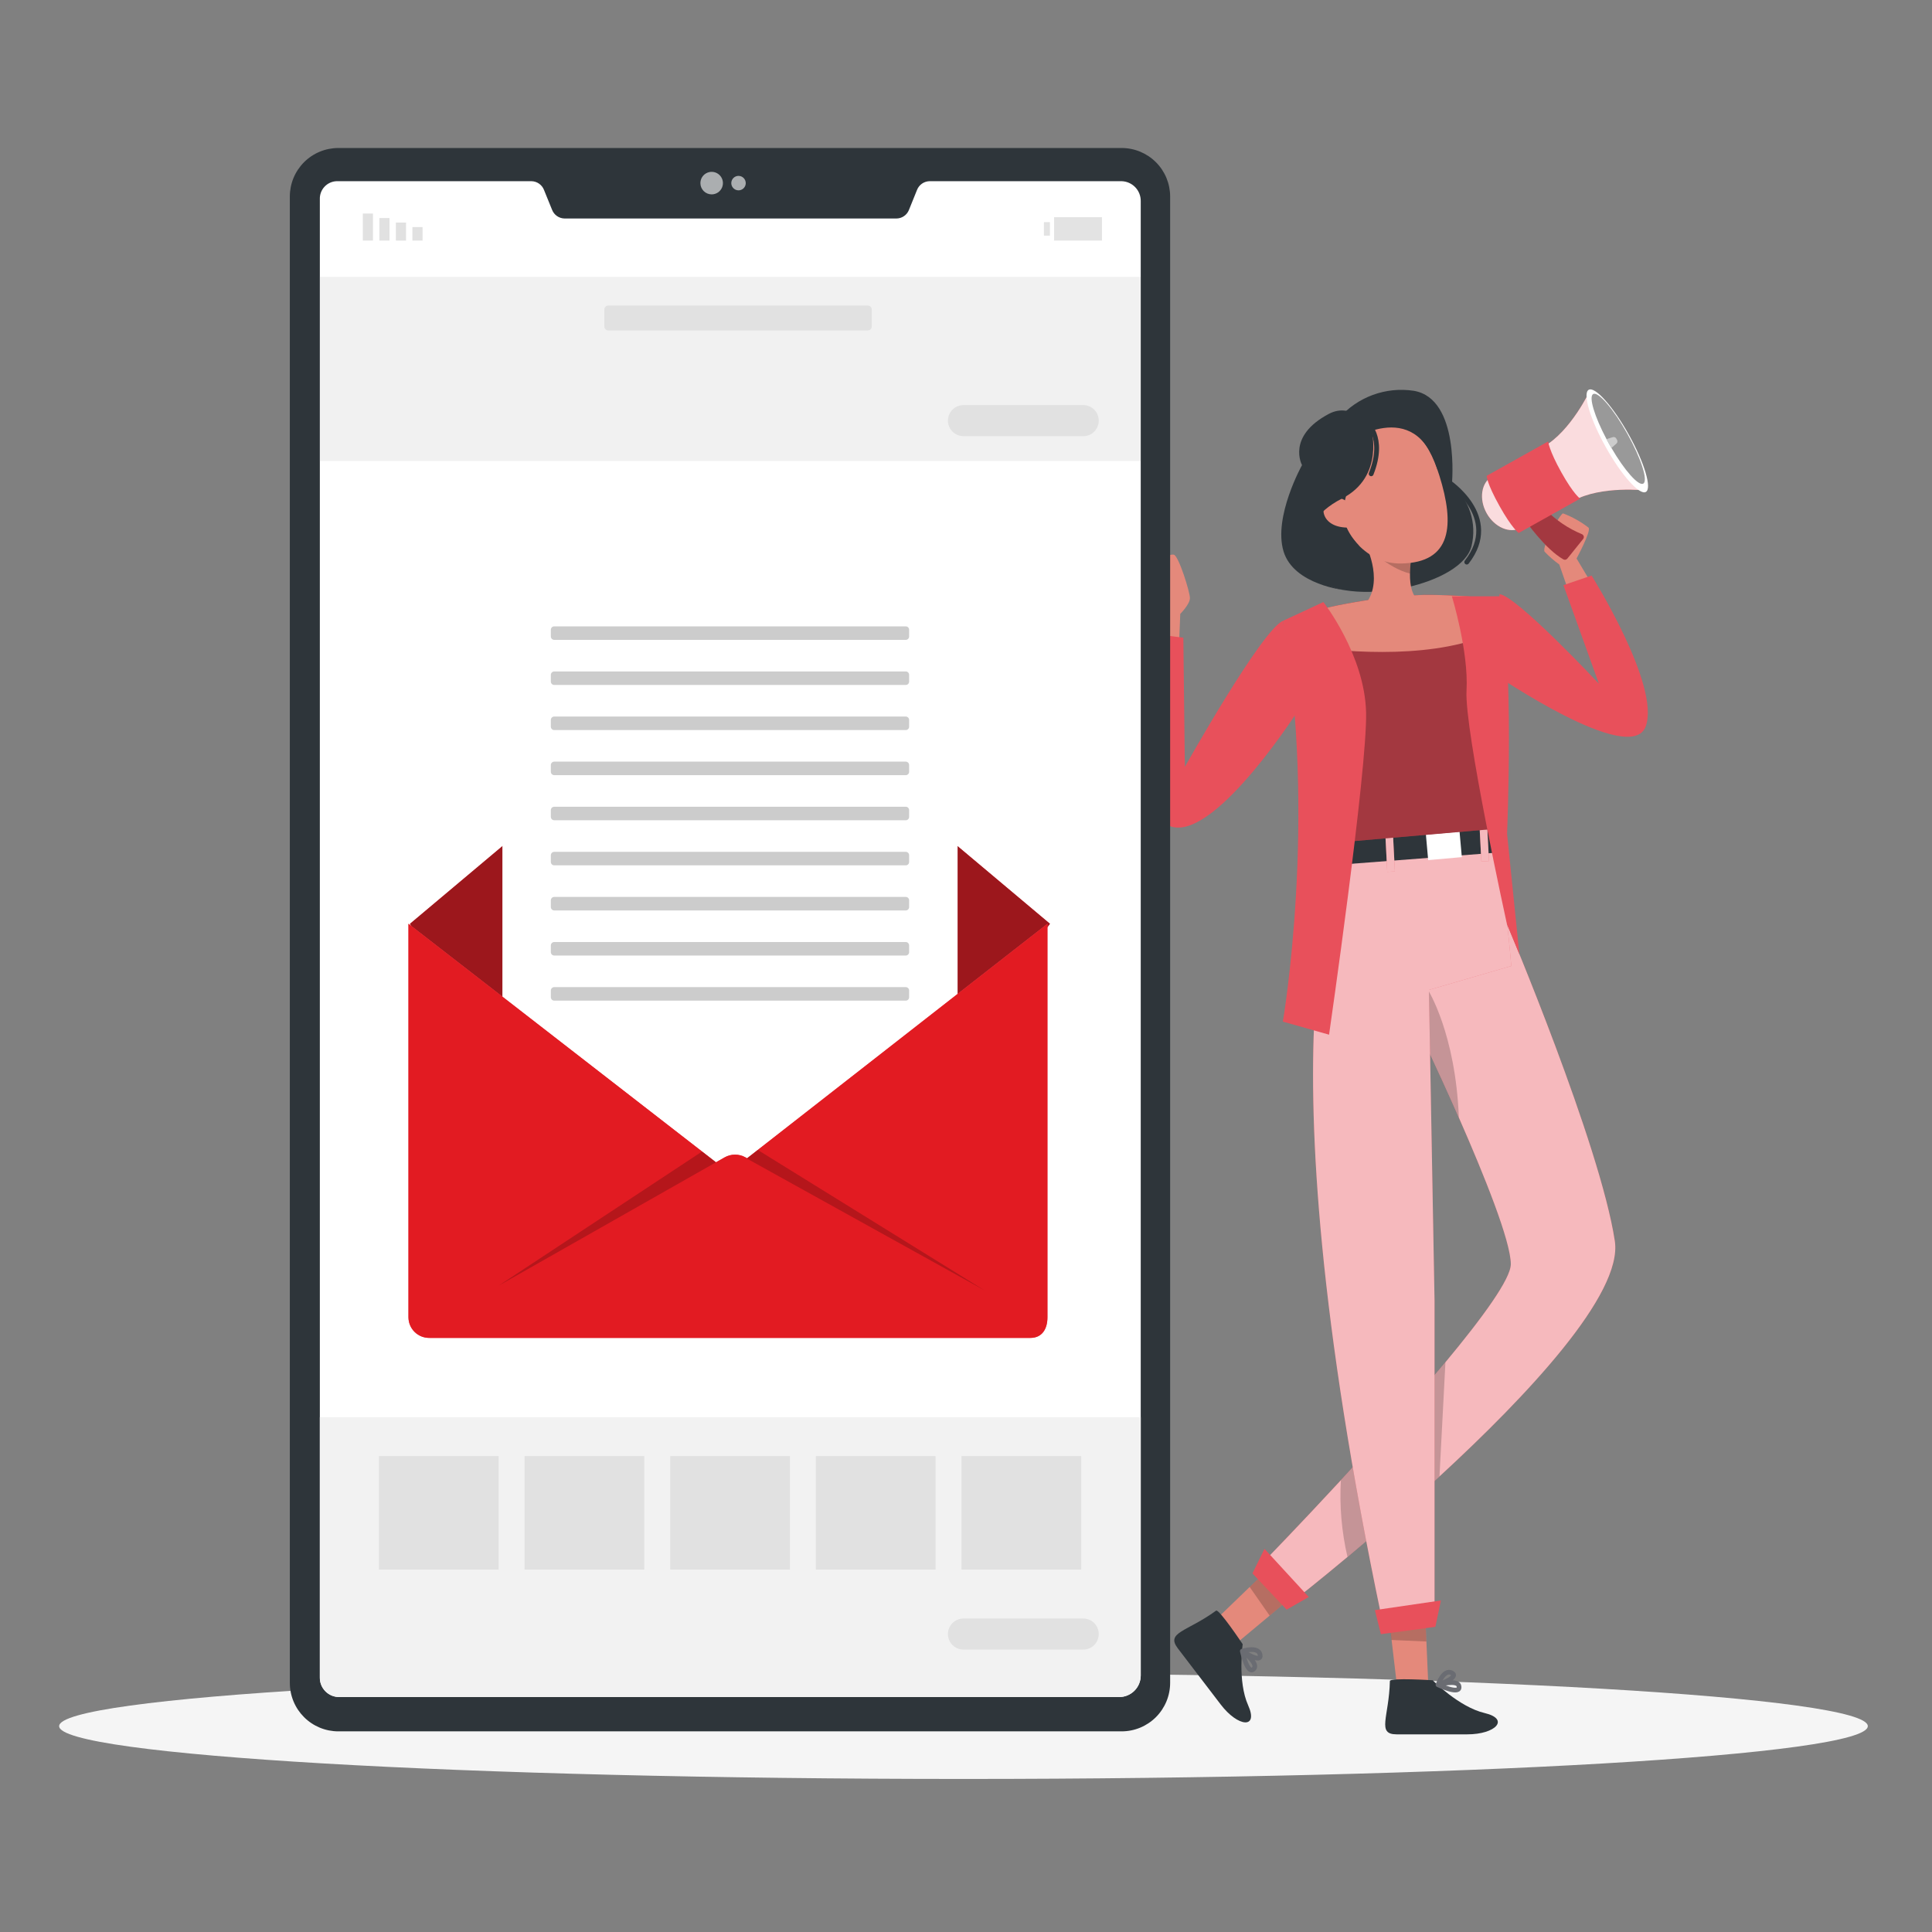 <svg width="200" height="200" viewBox="0 0 200 200" fill="none" xmlns="http://www.w3.org/2000/svg">
<rect x="0" y="0" width="200" height="200" fill="#808080" stroke="none"/>
<mask id="mask0_2_2938" style="mask-type:luminance" maskUnits="userSpaceOnUse" x="-12" y="-12" width="223" height="223">
<path d="M211 -11.523H-11.523V211H211V-11.523Z" fill="white"/>
</mask>
<g mask="url(#mask0_2_2938)">
<path d="M99.739 184.156C151.441 184.156 193.354 181.708 193.354 178.689C193.354 175.67 151.441 173.222 99.739 173.222C48.036 173.222 6.123 175.67 6.123 178.689C6.123 181.708 48.036 184.156 99.739 184.156Z" fill="#F5F5F5"/>
<path d="M122.03 67.28L122.181 63.548C122.181 63.548 123.18 62.557 123.18 61.915C123.18 61.273 122.031 57.6 121.531 57.425C121.031 57.25 118.332 58.533 118.282 59.35C118.232 60.166 119.682 63.198 119.932 63.432L119.532 67.397L122.03 67.28Z" fill="#E4897B"/>
<path d="M162.7 62.129L161.417 58.436C160.871 58.044 160.363 57.602 159.901 57.114C159.551 56.647 161.515 53.148 161.806 53.148C162.757 53.504 163.648 54.002 164.449 54.626C164.741 54.976 163.205 57.814 163.205 57.814L165.11 61.002L162.7 62.129Z" fill="#E4897B"/>
<path d="M155.232 61.507C157.003 61.682 165.518 70.779 165.518 70.779L161.844 60.573L164.76 59.581C164.76 59.581 171.933 71.012 170.359 75.211C168.784 79.409 154.729 69.788 154.729 69.788L155.232 61.507Z" fill="#E8505B"/>
<path d="M127.99 170.119L126.008 167.524L129.367 164.283L132.425 161.337L135.296 164.022L131.433 167.249L127.99 170.119Z" fill="#E4897B"/>
<path d="M125.891 166.732C126.182 166.52 128.643 170.207 128.643 170.207C128.643 170.207 128.096 174.049 129.206 176.528C130.316 179.006 128.159 178.796 126.366 176.447C124.572 174.099 123.203 172.307 121.929 170.639C120.655 168.97 122.872 168.928 125.891 166.732Z" fill="#2E353A"/>
<path d="M128.603 170.923C128.603 170.923 130.252 170.391 130.442 171.28C130.66 172.303 128.603 170.923 128.603 170.923ZM128.603 170.923C128.603 170.923 130.267 172.159 129.827 172.716C129.159 173.558 128.603 170.923 128.603 170.923Z" stroke="#6A6C72" stroke-width="0.483" stroke-linecap="round" stroke-linejoin="round"/>
<path opacity="0.2" d="M131.432 167.249L129.366 164.283L132.424 161.337L135.296 164.022L131.432 167.249Z" fill="black"/>
<path d="M147.848 174.228H144.582L144.046 169.68L143.561 165.508L147.438 164.877L147.657 169.828L147.848 174.228Z" fill="#E4897B"/>
<path d="M143.881 174.018C143.89 173.658 148.313 173.941 148.313 173.941C148.313 173.941 151.034 176.709 153.678 177.331C156.322 177.953 154.845 179.539 151.89 179.539H144.581C142.482 179.539 143.794 177.751 143.881 174.018Z" fill="#2E353A"/>
<path d="M148.858 174.407C148.858 174.407 149.436 172.775 150.258 173.163C151.204 173.611 148.858 174.407 148.858 174.407ZM148.858 174.407C148.858 174.407 150.851 173.836 151.026 174.524C151.291 175.566 148.858 174.407 148.858 174.407Z" stroke="#6A6C72" stroke-width="0.483" stroke-linecap="round" stroke-linejoin="round"/>
<path opacity="0.2" d="M147.657 169.928L144.046 169.77L143.561 165.553L147.438 164.899L147.657 169.928Z" fill="black"/>
<path d="M156.001 95.652C156.001 95.652 165.651 118.463 167.169 128.474C168.686 138.484 134.402 165.322 134.402 165.322L130.897 161.592C130.897 161.592 156.4 135.374 156.4 130.864C156.4 126.355 146.454 105.757 146.454 105.757C146.454 105.757 145.494 97.451 156.001 95.652Z" fill="#E8505B"/>
<path opacity="0.6" d="M149.014 152.84C145.511 156.063 142.124 158.975 139.492 161.176C136.437 163.728 134.402 165.319 134.402 165.319L130.899 161.592C130.899 161.592 134.402 157.995 138.806 153.232C142.272 149.485 146.303 145.02 149.629 141.022C153.483 136.39 156.399 132.387 156.399 130.866C156.399 128.487 153.632 121.638 151.02 115.69C148.673 110.362 146.452 105.758 146.452 105.758C146.385 104.81 146.479 103.857 146.728 102.94C147.399 100.355 149.517 96.767 156.002 95.652C156.002 95.652 165.65 118.466 167.166 128.473C167.997 133.945 158.13 144.447 149.014 152.84Z" fill="white"/>
<path opacity="0.2" d="M149.631 141.022L149.014 152.84C145.511 156.064 142.124 158.975 139.492 161.177C138.886 158.575 138.655 155.899 138.807 153.232C142.273 149.486 146.303 145.021 149.631 141.022Z" fill="black"/>
<path opacity="0.2" d="M151.02 115.69C148.674 110.362 146.453 105.758 146.453 105.758C146.386 104.81 146.479 103.857 146.728 102.94C147.063 102.723 147.434 102.566 147.824 102.478C147.824 102.478 150.68 106.961 151.02 115.69Z" fill="black"/>
<path d="M138.61 43.291C139.558 42.205 140.765 41.376 142.119 40.88C143.473 40.384 144.93 40.238 146.356 40.455C151.173 41.271 150.298 50.156 150.298 50.156C151.187 50.924 151.847 51.922 152.207 53.04C152.567 54.158 152.613 55.354 152.339 56.497C151.406 60.516 140.469 62.843 136.287 60.047C132.103 57.249 135.342 48.384 137.352 47.129C139.362 45.875 138.61 43.291 138.61 43.291Z" fill="#2E353A"/>
<path d="M147.919 102.478L148.502 134.598V167.469H143.029C129.966 105.184 138.923 89.57 138.923 89.57L138.956 89.579C138.965 89.556 138.975 89.525 138.984 89.506C141.083 84.841 154.846 88.28 154.846 88.28C155.835 92.147 156.446 99.998 156.446 99.998L147.919 102.478Z" fill="#E8505B"/>
<path opacity="0.6" d="M147.919 102.478L148.502 134.598V167.469H143.029C129.966 105.184 138.923 89.57 138.923 89.57L138.956 89.579C138.965 89.556 138.975 89.525 138.984 89.506C141.083 84.841 154.846 88.28 154.846 88.28C155.835 92.147 156.446 99.998 156.446 99.998L147.919 102.478Z" fill="white"/>
<path d="M138.844 87.166V89.499L154.778 88.277V85.519L138.844 87.166Z" fill="#2E353A"/>
<path d="M144.192 86.187L143.402 86.228L143.607 90.253L144.398 90.213L144.192 86.187Z" fill="#E8505B"/>
<path d="M151.092 86.085L147.608 86.397L147.845 89.04L151.329 88.728L151.092 86.085Z" fill="white"/>
<path d="M153.933 85.108L153.142 85.149L153.347 89.174L154.138 89.133L153.933 85.108Z" fill="#E8505B"/>
<path opacity="0.6" d="M144.192 86.187L143.402 86.228L143.607 90.253L144.398 90.213L144.192 86.187Z" fill="white"/>
<path opacity="0.6" d="M153.933 85.108L153.142 85.149L153.347 89.174L154.138 89.133L153.933 85.108Z" fill="white"/>
<path d="M154.846 85.796L138.91 87.176C138.532 81.25 138.154 77.429 134.645 66.872C134.342 65.948 134.011 64.969 133.652 63.933C135.814 63.243 138.023 62.71 140.262 62.337C142.627 61.918 145.018 61.665 147.419 61.581C150.521 61.558 154.081 61.908 154.081 61.908C154.081 61.908 154.589 62.029 154.906 65.314C155.202 68.401 155.486 74.571 154.846 85.796Z" fill="#E8505B"/>
<path opacity="0.3" d="M154.846 85.796L138.91 87.176C138.532 81.25 138.154 77.429 134.645 66.872C134.342 65.948 134.011 64.969 133.652 63.933C135.814 63.243 138.023 62.71 140.262 62.337C142.627 61.918 145.018 61.665 147.419 61.581C150.521 61.558 154.081 61.908 154.081 61.908C154.081 61.908 154.589 62.029 154.906 65.314C155.202 68.401 155.486 74.571 154.846 85.796Z" fill="black"/>
<path d="M146.103 65.103C142.175 64.6 140.995 62.922 140.995 62.922C143.487 60.571 141.417 56.497 141.417 56.497L146.145 57.379C146.035 58.038 145.974 58.703 145.96 59.37C145.925 62.239 147.222 62.267 147.222 62.267C148.051 63.821 146.103 65.103 146.103 65.103Z" fill="#E4897B"/>
<path opacity="0.2" d="M146.145 57.379C146.036 58.038 145.975 58.703 145.961 59.37C143.682 58.841 141.418 56.497 141.418 56.497L146.145 57.379Z" fill="black"/>
<path d="M141.932 44.294C145.937 43.345 147.734 45.184 149.006 49.242C150.595 54.312 150.32 58.248 145.051 58.333C137.896 58.448 135.281 45.87 141.932 44.294Z" fill="#E4897B"/>
<path d="M139.155 52.082C139.155 52.082 140.248 48.348 139.363 45.875C139.363 45.875 146.531 40.752 148.831 48.714C148.831 48.714 147.911 41.377 140.989 42.85C134.077 44.319 136.483 54.387 140.749 56.545C140.749 56.545 138.484 54.414 139.155 52.082Z" fill="#2E353A"/>
<path d="M140.011 52.772C139.862 52.318 139.54 51.942 139.114 51.725C138.688 51.508 138.194 51.469 137.739 51.615C136.53 52.045 136.542 54.733 139.775 54.614C140.239 54.597 140.385 54.105 140.011 52.772Z" fill="#E4897B"/>
<path d="M154.907 65.314C148.921 68.276 139.749 67.586 134.645 66.872C134.342 65.948 134.011 64.969 133.652 63.933C135.814 63.243 138.023 62.71 140.262 62.337C142.627 61.918 145.018 61.665 147.419 61.581C150.521 61.558 154.081 61.908 154.081 61.908C154.081 61.908 154.59 62.029 154.907 65.314Z" fill="#E4897B"/>
<path d="M136.997 62.323C136.997 62.323 141.286 67.805 141.417 73.753C141.549 79.701 137.584 107.11 137.584 107.11L132.801 105.757C132.801 105.757 136.417 84.657 132.801 64.276L136.997 62.323Z" fill="#E8505B"/>
<path d="M150.297 61.728C150.297 61.728 152.047 67.413 151.814 71.495C151.58 75.577 156.002 95.689 156.002 95.689L157.286 98.782L156.012 86.309C156.012 86.309 156.783 68.005 155.231 61.728H150.297Z" fill="#E8505B"/>
<path d="M141.931 44.295C141.931 44.295 143.414 49.338 138.899 51.623C133.444 54.384 133.962 60.35 139.283 61.108C139.283 61.108 133.91 60.571 132.866 57.058C131.805 53.49 134.785 48.147 134.785 48.147C134.785 48.147 133.152 45.178 137.561 42.846C140.048 41.53 141.931 44.295 141.931 44.295Z" fill="#2E353A"/>
<path d="M142.326 166.679L149.162 165.679L148.589 168.41L142.948 169.17L142.326 166.679Z" fill="#E8505B"/>
<path d="M130.898 160.333L135.484 165.319L133.191 166.632L129.652 162.877L130.898 160.333Z" fill="#E8505B"/>
<path d="M158.071 50.796C157.246 49.32 155.642 48.646 154.49 49.29C153.337 49.935 153.072 51.654 153.897 53.129C154.722 54.605 156.325 55.279 157.478 54.635C158.631 53.99 158.897 52.271 158.071 50.796Z" fill="#E8505B"/>
<path d="M167.443 45.622L164.605 40.403C164.605 40.403 162.623 44.655 159.773 46.249L161.219 48.835L161.446 49.242L162.894 51.832C165.745 50.238 170.404 50.775 170.404 50.775L167.443 45.622Z" fill="#E8505B"/>
<path opacity="0.8" d="M158.071 50.796C157.246 49.32 155.642 48.646 154.49 49.29C153.337 49.935 153.072 51.654 153.897 53.129C154.722 54.605 156.325 55.279 157.478 54.635C158.631 53.99 158.897 52.271 158.071 50.796Z" fill="white"/>
<path opacity="0.8" d="M167.443 45.622L164.605 40.403C164.605 40.403 162.623 44.655 159.773 46.249L161.219 48.835L161.446 49.242L162.894 51.832C165.745 50.238 170.404 50.775 170.404 50.775L167.443 45.622Z" fill="white"/>
<path d="M157.878 53.851C157.878 53.851 159.93 56.824 161.846 57.908C161.913 57.944 161.989 57.955 162.063 57.94C162.137 57.925 162.203 57.884 162.249 57.825L163.882 55.797C163.914 55.759 163.935 55.714 163.946 55.666C163.957 55.618 163.957 55.568 163.946 55.52C163.934 55.472 163.912 55.428 163.88 55.39C163.849 55.352 163.809 55.322 163.764 55.302C162.344 54.716 161.059 53.845 159.987 52.745C158.576 51.078 157.878 53.851 157.878 53.851Z" fill="#E8505B"/>
<path opacity="0.3" d="M157.878 53.851C157.878 53.851 159.93 56.824 161.846 57.908C161.913 57.944 161.989 57.955 162.063 57.94C162.137 57.925 162.203 57.884 162.249 57.825L163.882 55.797C163.914 55.759 163.935 55.714 163.946 55.666C163.957 55.618 163.957 55.568 163.946 55.52C163.934 55.472 163.912 55.428 163.88 55.39C163.849 55.352 163.809 55.322 163.764 55.302C162.344 54.716 161.059 53.845 159.987 52.745C158.576 51.078 157.878 53.851 157.878 53.851Z" fill="black"/>
<path d="M170.377 50.925C169.723 51.291 167.869 49.22 166.237 46.299C164.604 43.379 163.811 40.715 164.463 40.35C165.117 39.984 166.97 42.055 168.603 44.976C170.235 47.897 171.029 50.56 170.377 50.925Z" fill="white"/>
<path opacity="0.4" d="M170.109 50.064C169.621 50.337 168.175 48.708 166.812 46.365C166.733 46.233 166.655 46.094 166.577 45.956C166.485 45.789 166.393 45.626 166.308 45.465C165.057 43.102 164.44 41.063 164.925 40.792C165.446 40.501 167.031 42.34 168.463 44.902C169.893 47.459 170.631 49.772 170.109 50.064Z" fill="black"/>
<path d="M157.213 55.177C157.213 55.177 156.511 54.679 155.241 52.405C153.865 49.945 153.903 49.255 153.903 49.255L160.265 45.698C160.265 45.698 160.341 46.591 161.631 48.898C162.912 51.189 163.576 51.619 163.576 51.619L157.213 55.177Z" fill="#E8505B"/>
<path d="M166.811 46.365C166.732 46.233 166.654 46.095 166.577 45.956C166.484 45.789 166.393 45.627 166.308 45.465L166.967 45.257C167.037 45.237 167.112 45.244 167.178 45.274C167.244 45.305 167.297 45.358 167.327 45.424L167.38 45.518C167.42 45.578 167.438 45.652 167.429 45.724C167.421 45.796 167.387 45.863 167.333 45.913L166.811 46.365Z" fill="white"/>
<path opacity="0.2" d="M166.811 46.365C166.732 46.233 166.654 46.095 166.577 45.956C166.484 45.789 166.393 45.627 166.308 45.465L166.967 45.257C167.037 45.237 167.112 45.244 167.178 45.274C167.244 45.305 167.297 45.358 167.327 45.424L167.38 45.518C167.42 45.578 167.438 45.652 167.429 45.724C167.421 45.796 167.387 45.863 167.333 45.913L166.811 46.365Z" fill="black"/>
<path d="M132.802 64.276C130.586 65.239 122.655 79.391 122.655 79.391L122.499 66.017L118.922 65.55C118.922 65.55 116.746 84.522 121.41 85.611C126.076 86.699 134.629 73.17 134.629 73.17L132.802 64.276Z" fill="#E8505B"/>
<path d="M141.418 43.693C141.418 43.693 143.471 45.174 141.943 49.046" stroke="#2E353A" stroke-width="0.5" stroke-linecap="round" stroke-linejoin="round"/>
<path d="M149.855 49.825C149.855 49.825 155.502 53.48 151.839 58.188" stroke="#2E353A" stroke-width="0.5" stroke-linecap="round" stroke-linejoin="round"/>
<path d="M116.11 179.229H35.026C34.366 179.229 33.713 179.099 33.104 178.847C32.494 178.594 31.941 178.224 31.474 177.758C31.008 177.291 30.638 176.738 30.385 176.128C30.133 175.519 30.003 174.866 30.003 174.206V20.343C30.003 19.683 30.133 19.03 30.385 18.421C30.638 17.812 31.008 17.258 31.474 16.791C31.941 16.325 32.494 15.955 33.104 15.703C33.713 15.45 34.366 15.321 35.026 15.321H116.11C117.442 15.321 118.719 15.85 119.661 16.792C120.603 17.734 121.132 19.011 121.133 20.343V174.206C121.132 175.538 120.603 176.816 119.661 177.758C118.719 178.699 117.442 179.229 116.11 179.229Z" fill="#2E353A"/>
<path d="M118.089 20.814V173.446C118.089 173.742 118.03 174.035 117.916 174.308C117.802 174.581 117.635 174.828 117.424 175.036C117.213 175.244 116.963 175.407 116.689 175.517C116.414 175.627 116.12 175.682 115.824 175.677H35.133C34.865 175.681 34.598 175.63 34.349 175.528C34.101 175.426 33.875 175.275 33.687 175.084C33.498 174.893 33.349 174.666 33.25 174.416C33.151 174.166 33.104 173.899 33.11 173.63V20.63C33.101 20.393 33.138 20.157 33.22 19.934C33.302 19.712 33.427 19.508 33.588 19.334C33.749 19.16 33.943 19.019 34.158 18.92C34.374 18.821 34.607 18.765 34.844 18.757H55.016C55.298 18.762 55.573 18.851 55.804 19.013C56.035 19.174 56.213 19.401 56.315 19.664L57.151 21.721C57.254 21.983 57.432 22.208 57.663 22.368C57.894 22.528 58.168 22.615 58.449 22.619H92.793C93.073 22.618 93.346 22.534 93.578 22.376C93.809 22.219 93.988 21.996 94.092 21.736L94.927 19.669C95.029 19.405 95.207 19.178 95.438 19.015C95.669 18.853 95.944 18.763 96.226 18.757H116.109C116.643 18.772 117.149 18.996 117.52 19.38C117.89 19.765 118.094 20.28 118.089 20.814Z" fill="white"/>
<path opacity="0.2" d="M118.089 28.654H33.11V47.726H118.089V28.654Z" fill="#BCBCBC"/>
<path opacity="0.6" d="M42.693 24.905H43.743V23.506H42.693V24.905Z" fill="#CDCDCD"/>
<path opacity="0.6" d="M40.982 24.906H42.032V23.039H40.982V24.906Z" fill="#CDCDCD"/>
<path opacity="0.6" d="M39.271 24.905H40.32V22.572H39.271V24.905Z" fill="#CDCDCD"/>
<path opacity="0.6" d="M37.561 24.905H38.61V22.105H37.561V24.905Z" fill="#CDCDCD"/>
<path opacity="0.6" d="M108.688 22.996H108.066V24.395H108.688V22.996Z" fill="#D1D1D1"/>
<path opacity="0.6" d="M109.118 24.905H114.074V22.484H109.118V24.905Z" fill="#D1D1D1"/>
<path opacity="0.6" d="M73.671 20.122C73.901 20.122 74.127 20.054 74.319 19.926C74.511 19.797 74.66 19.615 74.749 19.402C74.837 19.189 74.861 18.954 74.816 18.728C74.771 18.502 74.659 18.294 74.496 18.131C74.333 17.968 74.125 17.856 73.899 17.811C73.673 17.766 73.438 17.789 73.225 17.878C73.012 17.966 72.83 18.115 72.701 18.307C72.573 18.499 72.505 18.725 72.505 18.955C72.505 19.265 72.628 19.561 72.846 19.78C73.065 19.999 73.362 20.122 73.671 20.122Z" fill="white"/>
<path opacity="0.6" d="M77.199 18.955C77.199 19.103 77.156 19.248 77.073 19.371C76.991 19.494 76.875 19.59 76.738 19.646C76.602 19.703 76.451 19.718 76.306 19.689C76.161 19.66 76.028 19.589 75.923 19.484C75.819 19.38 75.747 19.247 75.718 19.102C75.689 18.957 75.704 18.806 75.761 18.67C75.817 18.533 75.913 18.416 76.036 18.334C76.159 18.252 76.303 18.208 76.451 18.208C76.65 18.208 76.84 18.286 76.98 18.427C77.12 18.567 77.199 18.757 77.199 18.955Z" fill="white"/>
<path d="M118.089 146.707V173.446C118.089 173.742 118.03 174.035 117.916 174.308C117.802 174.581 117.634 174.828 117.424 175.036C117.213 175.243 116.963 175.407 116.688 175.517C116.414 175.627 116.12 175.682 115.824 175.677H35.133C34.865 175.681 34.598 175.63 34.349 175.528C34.101 175.426 33.875 175.275 33.686 175.083C33.498 174.892 33.349 174.665 33.25 174.415C33.151 174.165 33.104 173.898 33.11 173.629V146.707H118.089Z" fill="#F2F2F2"/>
<path d="M42.444 95.629L75.567 67.792L108.691 95.629L82.721 130.463L59.395 129.997L42.444 95.629Z" fill="#E8505B"/>
<path d="M42.444 95.629L75.567 67.792L108.691 95.629L82.721 130.463L59.395 129.997L42.444 95.629Z" fill="#9C171C"/>
<path d="M98.04 127.511H53.098C52.809 127.511 52.532 127.396 52.328 127.191C52.123 126.987 52.009 126.71 52.009 126.421V59.708C52.009 59.565 52.037 59.424 52.092 59.292C52.146 59.16 52.227 59.039 52.328 58.938C52.429 58.837 52.549 58.757 52.681 58.703C52.813 58.648 52.955 58.62 53.098 58.62H98.04C98.183 58.62 98.325 58.648 98.457 58.702C98.589 58.757 98.709 58.837 98.81 58.938C98.911 59.039 98.991 59.16 99.046 59.292C99.101 59.424 99.129 59.565 99.129 59.708V126.422C99.129 126.565 99.101 126.707 99.046 126.839C98.991 126.971 98.911 127.091 98.81 127.192C98.709 127.293 98.589 127.373 98.457 127.428C98.325 127.483 98.183 127.511 98.04 127.511Z" fill="white"/>
<path opacity="0.2" d="M93.763 64.84H57.373C57.281 64.84 57.192 64.876 57.126 64.942C57.06 65.007 57.023 65.096 57.023 65.189V65.889C57.023 65.982 57.06 66.071 57.126 66.136C57.192 66.202 57.281 66.239 57.373 66.239H93.763C93.809 66.239 93.854 66.23 93.897 66.212C93.939 66.195 93.978 66.169 94.01 66.137C94.043 66.104 94.069 66.066 94.086 66.023C94.104 65.981 94.113 65.935 94.113 65.889V65.189C94.113 65.096 94.076 65.007 94.01 64.942C93.945 64.876 93.856 64.839 93.763 64.84Z" fill="black"/>
<path opacity="0.2" d="M93.763 69.508H57.373C57.281 69.508 57.191 69.545 57.126 69.61C57.06 69.676 57.023 69.765 57.023 69.858V70.557C57.023 70.65 57.06 70.739 57.126 70.805C57.191 70.871 57.281 70.907 57.373 70.908H93.763C93.809 70.908 93.854 70.899 93.897 70.881C93.939 70.863 93.978 70.838 94.01 70.805C94.043 70.772 94.069 70.734 94.086 70.691C94.104 70.649 94.113 70.603 94.113 70.557V69.858C94.113 69.812 94.104 69.766 94.086 69.724C94.069 69.681 94.043 69.643 94.01 69.61C93.978 69.578 93.939 69.552 93.897 69.534C93.854 69.517 93.809 69.507 93.763 69.508Z" fill="black"/>
<path opacity="0.2" d="M93.763 74.176H57.373C57.281 74.176 57.191 74.213 57.126 74.279C57.06 74.345 57.023 74.434 57.023 74.527V75.226C57.023 75.319 57.06 75.408 57.126 75.474C57.191 75.539 57.281 75.576 57.373 75.576H93.763C93.809 75.576 93.854 75.567 93.897 75.55C93.939 75.532 93.978 75.506 94.01 75.474C94.043 75.441 94.069 75.403 94.086 75.36C94.104 75.318 94.113 75.272 94.113 75.226V74.527C94.113 74.481 94.104 74.435 94.086 74.393C94.069 74.35 94.043 74.311 94.01 74.279C93.978 74.246 93.939 74.221 93.897 74.203C93.854 74.185 93.809 74.176 93.763 74.176Z" fill="black"/>
<path opacity="0.2" d="M93.763 78.844H57.373C57.281 78.844 57.191 78.882 57.126 78.947C57.06 79.013 57.023 79.102 57.023 79.195V79.894C57.023 79.987 57.06 80.076 57.126 80.142C57.191 80.207 57.281 80.245 57.373 80.245H93.763C93.809 80.245 93.854 80.236 93.897 80.218C93.939 80.2 93.978 80.174 94.01 80.142C94.043 80.109 94.069 80.071 94.086 80.028C94.104 79.986 94.113 79.94 94.113 79.894V79.195C94.113 79.149 94.104 79.103 94.086 79.061C94.069 79.018 94.043 78.98 94.01 78.947C93.978 78.915 93.939 78.889 93.897 78.871C93.854 78.853 93.809 78.844 93.763 78.844Z" fill="black"/>
<path opacity="0.2" d="M93.763 83.513H57.373C57.281 83.513 57.191 83.55 57.126 83.615C57.06 83.681 57.023 83.77 57.023 83.863V84.562C57.023 84.655 57.06 84.744 57.126 84.81C57.191 84.876 57.281 84.913 57.373 84.913H93.763C93.809 84.913 93.854 84.904 93.897 84.886C93.939 84.868 93.978 84.843 94.01 84.81C94.043 84.778 94.069 84.739 94.086 84.697C94.104 84.654 94.113 84.608 94.113 84.562V83.863C94.113 83.77 94.076 83.681 94.01 83.615C93.945 83.55 93.856 83.513 93.763 83.513Z" fill="black"/>
<path opacity="0.2" d="M93.763 88.181H57.373C57.281 88.181 57.191 88.218 57.126 88.284C57.06 88.35 57.023 88.439 57.023 88.532V89.231C57.023 89.324 57.06 89.413 57.126 89.479C57.191 89.544 57.281 89.581 57.373 89.581H93.763C93.809 89.581 93.854 89.572 93.897 89.555C93.939 89.537 93.978 89.511 94.01 89.479C94.043 89.446 94.069 89.408 94.086 89.365C94.104 89.323 94.113 89.277 94.113 89.231V88.532C94.113 88.486 94.104 88.44 94.086 88.398C94.069 88.355 94.043 88.317 94.01 88.284C93.978 88.251 93.939 88.226 93.897 88.208C93.854 88.19 93.809 88.181 93.763 88.181Z" fill="black"/>
<path opacity="0.2" d="M93.763 92.85H57.373C57.281 92.85 57.192 92.886 57.126 92.952C57.06 93.017 57.023 93.106 57.023 93.199V93.899C57.023 93.992 57.06 94.081 57.126 94.146C57.192 94.212 57.281 94.249 57.373 94.249H93.763C93.809 94.249 93.854 94.24 93.897 94.222C93.939 94.205 93.978 94.179 94.01 94.147C94.043 94.114 94.069 94.076 94.086 94.033C94.104 93.991 94.113 93.945 94.113 93.899V93.199C94.113 93.106 94.076 93.017 94.01 92.952C93.945 92.886 93.856 92.849 93.763 92.85Z" fill="black"/>
<path opacity="0.2" d="M93.763 97.518H57.373C57.281 97.518 57.191 97.555 57.126 97.62C57.06 97.686 57.023 97.775 57.023 97.868V98.567C57.023 98.66 57.06 98.749 57.126 98.815C57.191 98.881 57.281 98.918 57.373 98.918H93.763C93.809 98.918 93.854 98.909 93.897 98.891C93.939 98.873 93.978 98.848 94.01 98.815C94.043 98.782 94.069 98.744 94.086 98.701C94.104 98.659 94.113 98.613 94.113 98.567V97.868C94.113 97.822 94.104 97.776 94.086 97.734C94.069 97.691 94.043 97.653 94.01 97.62C93.978 97.588 93.939 97.562 93.897 97.544C93.854 97.527 93.809 97.518 93.763 97.518Z" fill="black"/>
<path opacity="0.2" d="M93.763 102.186H57.373C57.281 102.186 57.191 102.223 57.126 102.288C57.06 102.354 57.023 102.443 57.023 102.536V103.235C57.023 103.328 57.06 103.417 57.126 103.483C57.191 103.549 57.281 103.586 57.373 103.586H93.763C93.809 103.586 93.854 103.577 93.897 103.559C93.939 103.541 93.978 103.516 94.01 103.483C94.043 103.451 94.069 103.412 94.086 103.369C94.104 103.327 94.113 103.281 94.113 103.235V102.536C94.113 102.49 94.104 102.444 94.086 102.402C94.069 102.359 94.043 102.321 94.01 102.288C93.978 102.256 93.939 102.23 93.897 102.212C93.854 102.195 93.809 102.186 93.763 102.186Z" fill="black"/>
<path d="M77.34 119.904L77.159 119.803C76.83 119.621 76.46 119.525 76.083 119.527C75.707 119.529 75.337 119.627 75.01 119.813L74.117 120.32L42.283 95.629V136.371C42.285 136.654 42.343 136.935 42.454 137.196C42.565 137.457 42.726 137.693 42.929 137.891C43.132 138.089 43.372 138.245 43.636 138.349C43.9 138.453 44.181 138.504 44.465 138.499H106.672C107.871 138.499 108.431 137.575 108.431 136.371V95.629L77.34 119.904Z" fill="#E8505B"/>
<path d="M77.34 119.904L77.159 119.803C76.83 119.621 76.46 119.525 76.083 119.527C75.707 119.529 75.337 119.627 75.01 119.813L74.117 120.32L42.283 95.629V136.371C42.285 136.654 42.343 136.935 42.454 137.196C42.565 137.457 42.726 137.693 42.929 137.891C43.132 138.089 43.372 138.245 43.636 138.349C43.9 138.453 44.181 138.504 44.465 138.499H106.672C107.871 138.499 108.431 137.575 108.431 136.371V95.629L77.34 119.904Z" fill="#E21B22"/>
<path opacity="0.2" d="M72.678 119.205L74.117 120.32L51.621 133.091L72.678 119.205Z" fill="black"/>
<path opacity="0.2" d="M101.912 133.574L77.307 119.929L78.441 119.041L101.912 133.574Z" fill="black"/>
<path d="M89.841 34.207H62.964C62.857 34.207 62.755 34.165 62.679 34.089C62.604 34.014 62.561 33.912 62.561 33.805V32.034C62.561 31.928 62.604 31.825 62.679 31.75C62.755 31.674 62.857 31.632 62.964 31.632H89.841C89.948 31.632 90.05 31.674 90.126 31.75C90.201 31.825 90.244 31.928 90.244 32.034V33.805C90.244 33.912 90.201 34.014 90.126 34.089C90.05 34.165 89.948 34.207 89.841 34.207Z" fill="#E1E1E1"/>
<path d="M112.133 45.152H99.74C99.313 45.152 98.903 44.982 98.602 44.68C98.3 44.379 98.13 43.969 98.13 43.542C98.13 43.116 98.3 42.706 98.602 42.404C98.903 42.103 99.313 41.933 99.74 41.933H112.133C112.56 41.933 112.969 42.103 113.271 42.404C113.573 42.706 113.742 43.116 113.742 43.542C113.742 43.969 113.573 44.379 113.271 44.68C112.969 44.982 112.56 45.152 112.133 45.152Z" fill="#E1E1E1"/>
<path d="M51.619 150.731H39.227V162.48H51.619V150.731Z" fill="#E1E1E1"/>
<path d="M66.695 150.731H54.302V162.48H66.695V150.731Z" fill="#E1E1E1"/>
<path d="M81.773 150.731H69.379V162.48H81.773V150.731Z" fill="#E1E1E1"/>
<path d="M96.85 150.731H84.457V162.48H96.85V150.731Z" fill="#E1E1E1"/>
<path d="M111.927 150.731H99.534V162.48H111.927V150.731Z" fill="#E1E1E1"/>
<path d="M112.133 170.767H99.74C99.313 170.767 98.903 170.597 98.602 170.295C98.3 169.994 98.13 169.584 98.13 169.157C98.13 168.731 98.3 168.321 98.602 168.019C98.903 167.718 99.313 167.548 99.74 167.548H112.133C112.56 167.548 112.969 167.718 113.271 168.019C113.573 168.321 113.742 168.731 113.742 169.157C113.742 169.584 113.573 169.994 113.271 170.295C112.969 170.597 112.56 170.767 112.133 170.767Z" fill="#E1E1E1"/>
</g>
</svg>
